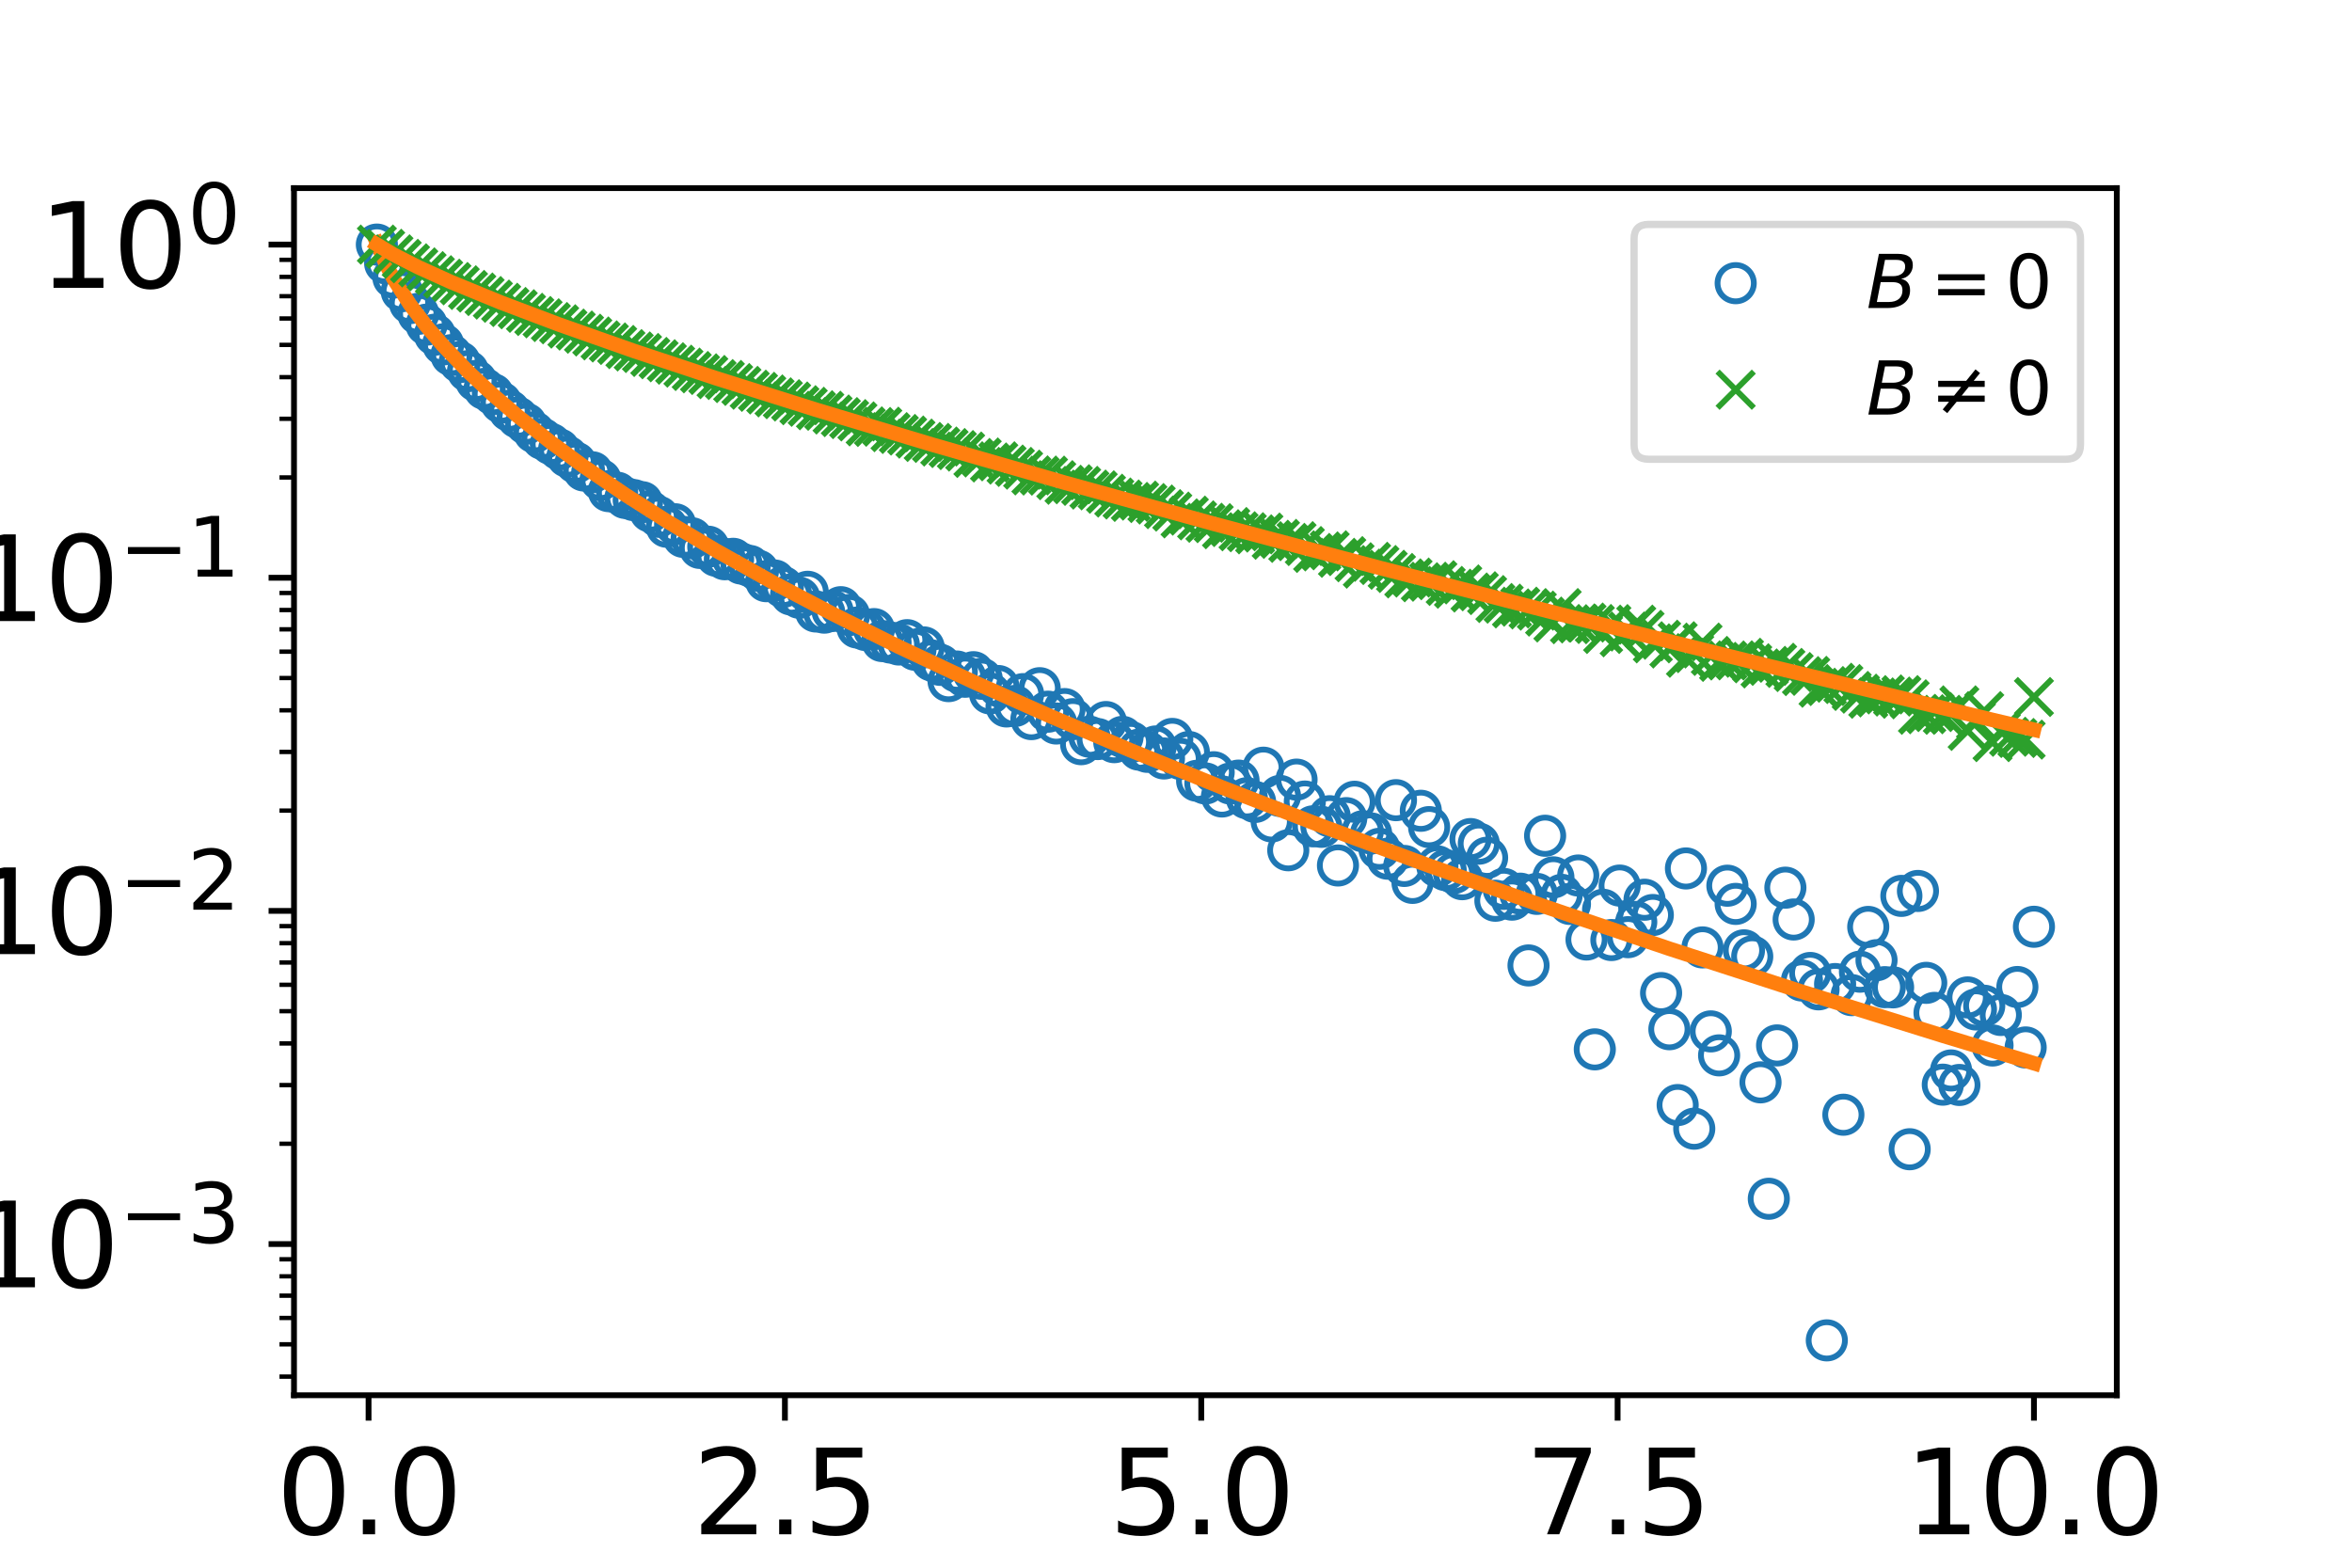 <?xml version="1.0" encoding="utf-8" standalone="no"?>
<!DOCTYPE svg PUBLIC "-//W3C//DTD SVG 1.1//EN"
  "http://www.w3.org/Graphics/SVG/1.1/DTD/svg11.dtd">
<svg xmlns:xlink="http://www.w3.org/1999/xlink" width="324pt" height="216pt" viewBox="0 0 324 216" xmlns="http://www.w3.org/2000/svg" version="1.1">
 <defs>
  <style type="text/css">*{stroke-linejoin: round; stroke-linecap: butt}</style>
 </defs>
 <g id="figure_1">
  <g id="patch_1">
   <path d="M 0 216 
L 324 216 
L 324 0 
L 0 0 
z
" style="fill: #ffffff"/>
  </g>
  <g id="axes_1">
   <g id="patch_2">
    <path d="M 40.5 192.24 
L 291.6 192.24 
L 291.6 25.92 
L 40.5 25.92 
z
" style="fill: #ffffff"/>
   </g>
   <g id="matplotlib.axis_1">
    <g id="xtick_1">
     <g id="line2d_1">
      <defs>
       <path id="me5d2a75116" d="M 0 0 
L 0 3.5 
" style="stroke: #000000; stroke-width: 0.8"/>
      </defs>
      <g>
       <use xlink:href="#me5d2a75116" x="50.772" y="192.24" style="stroke: #000000; stroke-width: 0.8"/>
      </g>
     </g>
     <g id="text_1">
      <!-- 0.0 -->
      <g transform="translate(38.05 211.398)scale(0.16 -0.16)">
       <defs>
        <path id="DejaVuSans-30" d="M 2034 4250 
Q 1547 4250 1301 3770 
Q 1056 3291 1056 2328 
Q 1056 1369 1301 889 
Q 1547 409 2034 409 
Q 2525 409 2770 889 
Q 3016 1369 3016 2328 
Q 3016 3291 2770 3770 
Q 2525 4250 2034 4250 
z
M 2034 4750 
Q 2819 4750 3233 4129 
Q 3647 3509 3647 2328 
Q 3647 1150 3233 529 
Q 2819 -91 2034 -91 
Q 1250 -91 836 529 
Q 422 1150 422 2328 
Q 422 3509 836 4129 
Q 1250 4750 2034 4750 
z
" transform="scale(0.016)"/>
        <path id="DejaVuSans-2e" d="M 684 794 
L 1344 794 
L 1344 0 
L 684 0 
L 684 794 
z
" transform="scale(0.016)"/>
       </defs>
       <use xlink:href="#DejaVuSans-30"/>
       <use xlink:href="#DejaVuSans-2e" x="63.623"/>
       <use xlink:href="#DejaVuSans-30" x="95.41"/>
      </g>
     </g>
    </g>
    <g id="xtick_2">
     <g id="line2d_2">
      <g>
       <use xlink:href="#me5d2a75116" x="108.126" y="192.24" style="stroke: #000000; stroke-width: 0.8"/>
      </g>
     </g>
     <g id="text_2">
      <!-- 2.5 -->
      <g transform="translate(95.403 211.398)scale(0.16 -0.16)">
       <defs>
        <path id="DejaVuSans-32" d="M 1228 531 
L 3431 531 
L 3431 0 
L 469 0 
L 469 531 
Q 828 903 1448 1529 
Q 2069 2156 2228 2338 
Q 2531 2678 2651 2914 
Q 2772 3150 2772 3378 
Q 2772 3750 2511 3984 
Q 2250 4219 1831 4219 
Q 1534 4219 1204 4116 
Q 875 4013 500 3803 
L 500 4441 
Q 881 4594 1212 4672 
Q 1544 4750 1819 4750 
Q 2544 4750 2975 4387 
Q 3406 4025 3406 3419 
Q 3406 3131 3298 2873 
Q 3191 2616 2906 2266 
Q 2828 2175 2409 1742 
Q 1991 1309 1228 531 
z
" transform="scale(0.016)"/>
        <path id="DejaVuSans-35" d="M 691 4666 
L 3169 4666 
L 3169 4134 
L 1269 4134 
L 1269 2991 
Q 1406 3038 1543 3061 
Q 1681 3084 1819 3084 
Q 2600 3084 3056 2656 
Q 3513 2228 3513 1497 
Q 3513 744 3044 326 
Q 2575 -91 1722 -91 
Q 1428 -91 1123 -41 
Q 819 9 494 109 
L 494 744 
Q 775 591 1075 516 
Q 1375 441 1709 441 
Q 2250 441 2565 725 
Q 2881 1009 2881 1497 
Q 2881 1984 2565 2268 
Q 2250 2553 1709 2553 
Q 1456 2553 1204 2497 
Q 953 2441 691 2322 
L 691 4666 
z
" transform="scale(0.016)"/>
       </defs>
       <use xlink:href="#DejaVuSans-32"/>
       <use xlink:href="#DejaVuSans-2e" x="63.623"/>
       <use xlink:href="#DejaVuSans-35" x="95.41"/>
      </g>
     </g>
    </g>
    <g id="xtick_3">
     <g id="line2d_3">
      <g>
       <use xlink:href="#me5d2a75116" x="165.479" y="192.24" style="stroke: #000000; stroke-width: 0.8"/>
      </g>
     </g>
     <g id="text_3">
      <!-- 5.0 -->
      <g transform="translate(152.757 211.398)scale(0.16 -0.16)">
       <use xlink:href="#DejaVuSans-35"/>
       <use xlink:href="#DejaVuSans-2e" x="63.623"/>
       <use xlink:href="#DejaVuSans-30" x="95.41"/>
      </g>
     </g>
    </g>
    <g id="xtick_4">
     <g id="line2d_4">
      <g>
       <use xlink:href="#me5d2a75116" x="222.833" y="192.24" style="stroke: #000000; stroke-width: 0.8"/>
      </g>
     </g>
     <g id="text_4">
      <!-- 7.5 -->
      <g transform="translate(210.11 211.398)scale(0.16 -0.16)">
       <defs>
        <path id="DejaVuSans-37" d="M 525 4666 
L 3525 4666 
L 3525 4397 
L 1831 0 
L 1172 0 
L 2766 4134 
L 525 4134 
L 525 4666 
z
" transform="scale(0.016)"/>
       </defs>
       <use xlink:href="#DejaVuSans-37"/>
       <use xlink:href="#DejaVuSans-2e" x="63.623"/>
       <use xlink:href="#DejaVuSans-35" x="95.41"/>
      </g>
     </g>
    </g>
    <g id="xtick_5">
     <g id="line2d_5">
      <g>
       <use xlink:href="#me5d2a75116" x="280.186" y="192.24" style="stroke: #000000; stroke-width: 0.8"/>
      </g>
     </g>
     <g id="text_5">
      <!-- 10.0 -->
      <g transform="translate(262.374 211.398)scale(0.16 -0.16)">
       <defs>
        <path id="DejaVuSans-31" d="M 794 531 
L 1825 531 
L 1825 4091 
L 703 3866 
L 703 4441 
L 1819 4666 
L 2450 4666 
L 2450 531 
L 3481 531 
L 3481 0 
L 794 0 
L 794 531 
z
" transform="scale(0.016)"/>
       </defs>
       <use xlink:href="#DejaVuSans-31"/>
       <use xlink:href="#DejaVuSans-30" x="63.623"/>
       <use xlink:href="#DejaVuSans-2e" x="127.246"/>
       <use xlink:href="#DejaVuSans-30" x="159.033"/>
      </g>
     </g>
    </g>
   </g>
   <g id="matplotlib.axis_2">
    <g id="ytick_1">
     <g id="line2d_6">
      <defs>
       <path id="m954eac44eb" d="M 0 0 
L -3.5 0 
" style="stroke: #000000; stroke-width: 0.8"/>
      </defs>
      <g>
       <use xlink:href="#m954eac44eb" x="40.5" y="171.407" style="stroke: #000000; stroke-width: 0.8"/>
      </g>
     </g>
     <g id="text_6">
      <!-- $\mathdefault{10^{-3}}$ -->
      <g transform="translate(-4.1 177.486)scale(0.16 -0.16)">
       <defs>
        <path id="DejaVuSans-2212" d="M 678 2272 
L 4684 2272 
L 4684 1741 
L 678 1741 
L 678 2272 
z
" transform="scale(0.016)"/>
        <path id="DejaVuSans-33" d="M 2597 2516 
Q 3050 2419 3304 2112 
Q 3559 1806 3559 1356 
Q 3559 666 3084 287 
Q 2609 -91 1734 -91 
Q 1441 -91 1130 -33 
Q 819 25 488 141 
L 488 750 
Q 750 597 1062 519 
Q 1375 441 1716 441 
Q 2309 441 2620 675 
Q 2931 909 2931 1356 
Q 2931 1769 2642 2001 
Q 2353 2234 1838 2234 
L 1294 2234 
L 1294 2753 
L 1863 2753 
Q 2328 2753 2575 2939 
Q 2822 3125 2822 3475 
Q 2822 3834 2567 4026 
Q 2313 4219 1838 4219 
Q 1578 4219 1281 4162 
Q 984 4106 628 3988 
L 628 4550 
Q 988 4650 1302 4700 
Q 1616 4750 1894 4750 
Q 2613 4750 3031 4423 
Q 3450 4097 3450 3541 
Q 3450 3153 3228 2886 
Q 3006 2619 2597 2516 
z
" transform="scale(0.016)"/>
       </defs>
       <use xlink:href="#DejaVuSans-31" transform="translate(0 0.766)"/>
       <use xlink:href="#DejaVuSans-30" transform="translate(63.623 0.766)"/>
       <use xlink:href="#DejaVuSans-2212" transform="translate(128.203 39.047)scale(0.7)"/>
       <use xlink:href="#DejaVuSans-33" transform="translate(186.855 39.047)scale(0.7)"/>
      </g>
     </g>
    </g>
    <g id="ytick_2">
     <g id="line2d_7">
      <g>
       <use xlink:href="#m954eac44eb" x="40.5" y="125.505" style="stroke: #000000; stroke-width: 0.8"/>
      </g>
     </g>
     <g id="text_7">
      <!-- $\mathdefault{10^{-2}}$ -->
      <g transform="translate(-4.1 131.584)scale(0.16 -0.16)">
       <use xlink:href="#DejaVuSans-31" transform="translate(0 0.766)"/>
       <use xlink:href="#DejaVuSans-30" transform="translate(63.623 0.766)"/>
       <use xlink:href="#DejaVuSans-2212" transform="translate(128.203 39.047)scale(0.7)"/>
       <use xlink:href="#DejaVuSans-32" transform="translate(186.855 39.047)scale(0.7)"/>
      </g>
     </g>
    </g>
    <g id="ytick_3">
     <g id="line2d_8">
      <g>
       <use xlink:href="#m954eac44eb" x="40.5" y="79.602" style="stroke: #000000; stroke-width: 0.8"/>
      </g>
     </g>
     <g id="text_8">
      <!-- $\mathdefault{10^{-1}}$ -->
      <g transform="translate(-4.1 85.681)scale(0.16 -0.16)">
       <use xlink:href="#DejaVuSans-31" transform="translate(0 0.684)"/>
       <use xlink:href="#DejaVuSans-30" transform="translate(63.623 0.684)"/>
       <use xlink:href="#DejaVuSans-2212" transform="translate(128.203 38.966)scale(0.7)"/>
       <use xlink:href="#DejaVuSans-31" transform="translate(186.855 38.966)scale(0.7)"/>
      </g>
     </g>
    </g>
    <g id="ytick_4">
     <g id="line2d_9">
      <g>
       <use xlink:href="#m954eac44eb" x="40.5" y="33.7" style="stroke: #000000; stroke-width: 0.8"/>
      </g>
     </g>
     <g id="text_9">
      <!-- $\mathdefault{10^{0}}$ -->
      <g transform="translate(5.34 39.779)scale(0.16 -0.16)">
       <use xlink:href="#DejaVuSans-31" transform="translate(0 0.766)"/>
       <use xlink:href="#DejaVuSans-30" transform="translate(63.623 0.766)"/>
       <use xlink:href="#DejaVuSans-30" transform="translate(128.203 39.047)scale(0.7)"/>
      </g>
     </g>
    </g>
    <g id="ytick_5">
     <g id="line2d_10">
      <defs>
       <path id="ma47a02bc32" d="M 0 0 
L -2 0 
" style="stroke: #000000; stroke-width: 0.6"/>
      </defs>
      <g>
       <use xlink:href="#ma47a02bc32" x="40.5" y="189.674" style="stroke: #000000; stroke-width: 0.6"/>
      </g>
     </g>
    </g>
    <g id="ytick_6">
     <g id="line2d_11">
      <g>
       <use xlink:href="#ma47a02bc32" x="40.5" y="185.225" style="stroke: #000000; stroke-width: 0.6"/>
      </g>
     </g>
    </g>
    <g id="ytick_7">
     <g id="line2d_12">
      <g>
       <use xlink:href="#ma47a02bc32" x="40.5" y="181.591" style="stroke: #000000; stroke-width: 0.6"/>
      </g>
     </g>
    </g>
    <g id="ytick_8">
     <g id="line2d_13">
      <g>
       <use xlink:href="#ma47a02bc32" x="40.5" y="178.518" style="stroke: #000000; stroke-width: 0.6"/>
      </g>
     </g>
    </g>
    <g id="ytick_9">
     <g id="line2d_14">
      <g>
       <use xlink:href="#ma47a02bc32" x="40.5" y="175.856" style="stroke: #000000; stroke-width: 0.6"/>
      </g>
     </g>
    </g>
    <g id="ytick_10">
     <g id="line2d_15">
      <g>
       <use xlink:href="#ma47a02bc32" x="40.5" y="173.508" style="stroke: #000000; stroke-width: 0.6"/>
      </g>
     </g>
    </g>
    <g id="ytick_11">
     <g id="line2d_16">
      <g>
       <use xlink:href="#ma47a02bc32" x="40.5" y="157.589" style="stroke: #000000; stroke-width: 0.6"/>
      </g>
     </g>
    </g>
    <g id="ytick_12">
     <g id="line2d_17">
      <g>
       <use xlink:href="#ma47a02bc32" x="40.5" y="149.506" style="stroke: #000000; stroke-width: 0.6"/>
      </g>
     </g>
    </g>
    <g id="ytick_13">
     <g id="line2d_18">
      <g>
       <use xlink:href="#ma47a02bc32" x="40.5" y="143.771" style="stroke: #000000; stroke-width: 0.6"/>
      </g>
     </g>
    </g>
    <g id="ytick_14">
     <g id="line2d_19">
      <g>
       <use xlink:href="#ma47a02bc32" x="40.5" y="139.323" style="stroke: #000000; stroke-width: 0.6"/>
      </g>
     </g>
    </g>
    <g id="ytick_15">
     <g id="line2d_20">
      <g>
       <use xlink:href="#ma47a02bc32" x="40.5" y="135.688" style="stroke: #000000; stroke-width: 0.6"/>
      </g>
     </g>
    </g>
    <g id="ytick_16">
     <g id="line2d_21">
      <g>
       <use xlink:href="#ma47a02bc32" x="40.5" y="132.615" style="stroke: #000000; stroke-width: 0.6"/>
      </g>
     </g>
    </g>
    <g id="ytick_17">
     <g id="line2d_22">
      <g>
       <use xlink:href="#ma47a02bc32" x="40.5" y="129.953" style="stroke: #000000; stroke-width: 0.6"/>
      </g>
     </g>
    </g>
    <g id="ytick_18">
     <g id="line2d_23">
      <g>
       <use xlink:href="#ma47a02bc32" x="40.5" y="127.605" style="stroke: #000000; stroke-width: 0.6"/>
      </g>
     </g>
    </g>
    <g id="ytick_19">
     <g id="line2d_24">
      <g>
       <use xlink:href="#ma47a02bc32" x="40.5" y="111.687" style="stroke: #000000; stroke-width: 0.6"/>
      </g>
     </g>
    </g>
    <g id="ytick_20">
     <g id="line2d_25">
      <g>
       <use xlink:href="#ma47a02bc32" x="40.5" y="103.604" style="stroke: #000000; stroke-width: 0.6"/>
      </g>
     </g>
    </g>
    <g id="ytick_21">
     <g id="line2d_26">
      <g>
       <use xlink:href="#ma47a02bc32" x="40.5" y="97.869" style="stroke: #000000; stroke-width: 0.6"/>
      </g>
     </g>
    </g>
    <g id="ytick_22">
     <g id="line2d_27">
      <g>
       <use xlink:href="#ma47a02bc32" x="40.5" y="93.42" style="stroke: #000000; stroke-width: 0.6"/>
      </g>
     </g>
    </g>
    <g id="ytick_23">
     <g id="line2d_28">
      <g>
       <use xlink:href="#ma47a02bc32" x="40.5" y="89.786" style="stroke: #000000; stroke-width: 0.6"/>
      </g>
     </g>
    </g>
    <g id="ytick_24">
     <g id="line2d_29">
      <g>
       <use xlink:href="#ma47a02bc32" x="40.5" y="86.713" style="stroke: #000000; stroke-width: 0.6"/>
      </g>
     </g>
    </g>
    <g id="ytick_25">
     <g id="line2d_30">
      <g>
       <use xlink:href="#ma47a02bc32" x="40.5" y="84.051" style="stroke: #000000; stroke-width: 0.6"/>
      </g>
     </g>
    </g>
    <g id="ytick_26">
     <g id="line2d_31">
      <g>
       <use xlink:href="#ma47a02bc32" x="40.5" y="81.703" style="stroke: #000000; stroke-width: 0.6"/>
      </g>
     </g>
    </g>
    <g id="ytick_27">
     <g id="line2d_32">
      <g>
       <use xlink:href="#ma47a02bc32" x="40.5" y="65.784" style="stroke: #000000; stroke-width: 0.6"/>
      </g>
     </g>
    </g>
    <g id="ytick_28">
     <g id="line2d_33">
      <g>
       <use xlink:href="#ma47a02bc32" x="40.5" y="57.701" style="stroke: #000000; stroke-width: 0.6"/>
      </g>
     </g>
    </g>
    <g id="ytick_29">
     <g id="line2d_34">
      <g>
       <use xlink:href="#ma47a02bc32" x="40.5" y="51.966" style="stroke: #000000; stroke-width: 0.6"/>
      </g>
     </g>
    </g>
    <g id="ytick_30">
     <g id="line2d_35">
      <g>
       <use xlink:href="#ma47a02bc32" x="40.5" y="47.518" style="stroke: #000000; stroke-width: 0.6"/>
      </g>
     </g>
    </g>
    <g id="ytick_31">
     <g id="line2d_36">
      <g>
       <use xlink:href="#ma47a02bc32" x="40.5" y="43.883" style="stroke: #000000; stroke-width: 0.6"/>
      </g>
     </g>
    </g>
    <g id="ytick_32">
     <g id="line2d_37">
      <g>
       <use xlink:href="#ma47a02bc32" x="40.5" y="40.81" style="stroke: #000000; stroke-width: 0.6"/>
      </g>
     </g>
    </g>
    <g id="ytick_33">
     <g id="line2d_38">
      <g>
       <use xlink:href="#ma47a02bc32" x="40.5" y="38.148" style="stroke: #000000; stroke-width: 0.6"/>
      </g>
     </g>
    </g>
    <g id="ytick_34">
     <g id="line2d_39">
      <g>
       <use xlink:href="#ma47a02bc32" x="40.5" y="35.8" style="stroke: #000000; stroke-width: 0.6"/>
      </g>
     </g>
    </g>
   </g>
   <g id="line2d_40">
    <defs>
     <path id="m2182bcc484" d="M 0 2.5 
C 0.663 2.5 1.299 2.237 1.768 1.768 
C 2.237 1.299 2.5 0.663 2.5 0 
C 2.5 -0.663 2.237 -1.299 1.768 -1.768 
C 1.299 -2.237 0.663 -2.5 0 -2.5 
C -0.663 -2.5 -1.299 -2.237 -1.768 -1.768 
C -2.237 -1.299 -2.5 -0.663 -2.5 0 
C -2.5 0.663 -2.237 1.299 -1.768 1.768 
C -1.299 2.237 -0.663 2.5 0 2.5 
z
" style="stroke: #1f77b4; stroke-width: 0.8"/>
    </defs>
    <g clip-path="url(#p94627de655)">
     <use xlink:href="#m2182bcc484" x="51.914" y="33.7" style="fill-opacity: 0; stroke: #1f77b4; stroke-width: 0.8"/>
     <use xlink:href="#m2182bcc484" x="53.055" y="36.272" style="fill-opacity: 0; stroke: #1f77b4; stroke-width: 0.8"/>
     <use xlink:href="#m2182bcc484" x="54.196" y="38.243" style="fill-opacity: 0; stroke: #1f77b4; stroke-width: 0.8"/>
     <use xlink:href="#m2182bcc484" x="55.338" y="40.125" style="fill-opacity: 0; stroke: #1f77b4; stroke-width: 0.8"/>
     <use xlink:href="#m2182bcc484" x="56.479" y="41.763" style="fill-opacity: 0; stroke: #1f77b4; stroke-width: 0.8"/>
     <use xlink:href="#m2182bcc484" x="57.62" y="43.24" style="fill-opacity: 0; stroke: #1f77b4; stroke-width: 0.8"/>
     <use xlink:href="#m2182bcc484" x="58.762" y="44.731" style="fill-opacity: 0; stroke: #1f77b4; stroke-width: 0.8"/>
     <use xlink:href="#m2182bcc484" x="59.903" y="46.116" style="fill-opacity: 0; stroke: #1f77b4; stroke-width: 0.8"/>
     <use xlink:href="#m2182bcc484" x="61.045" y="47.454" style="fill-opacity: 0; stroke: #1f77b4; stroke-width: 0.8"/>
     <use xlink:href="#m2182bcc484" x="62.186" y="48.932" style="fill-opacity: 0; stroke: #1f77b4; stroke-width: 0.8"/>
     <use xlink:href="#m2182bcc484" x="63.327" y="49.894" style="fill-opacity: 0; stroke: #1f77b4; stroke-width: 0.8"/>
     <use xlink:href="#m2182bcc484" x="64.469" y="51.139" style="fill-opacity: 0; stroke: #1f77b4; stroke-width: 0.8"/>
     <use xlink:href="#m2182bcc484" x="65.61" y="52.476" style="fill-opacity: 0; stroke: #1f77b4; stroke-width: 0.8"/>
     <use xlink:href="#m2182bcc484" x="66.751" y="53.578" style="fill-opacity: 0; stroke: #1f77b4; stroke-width: 0.8"/>
     <use xlink:href="#m2182bcc484" x="67.893" y="54.317" style="fill-opacity: 0; stroke: #1f77b4; stroke-width: 0.8"/>
     <use xlink:href="#m2182bcc484" x="69.034" y="55.466" style="fill-opacity: 0; stroke: #1f77b4; stroke-width: 0.8"/>
     <use xlink:href="#m2182bcc484" x="70.175" y="56.585" style="fill-opacity: 0; stroke: #1f77b4; stroke-width: 0.8"/>
     <use xlink:href="#m2182bcc484" x="71.317" y="57.527" style="fill-opacity: 0; stroke: #1f77b4; stroke-width: 0.8"/>
     <use xlink:href="#m2182bcc484" x="72.458" y="58.388" style="fill-opacity: 0; stroke: #1f77b4; stroke-width: 0.8"/>
     <use xlink:href="#m2182bcc484" x="73.6" y="59.559" style="fill-opacity: 0; stroke: #1f77b4; stroke-width: 0.8"/>
     <use xlink:href="#m2182bcc484" x="74.741" y="60.47" style="fill-opacity: 0; stroke: #1f77b4; stroke-width: 0.8"/>
     <use xlink:href="#m2182bcc484" x="75.882" y="61.168" style="fill-opacity: 0; stroke: #1f77b4; stroke-width: 0.8"/>
     <use xlink:href="#m2182bcc484" x="77.024" y="61.918" style="fill-opacity: 0; stroke: #1f77b4; stroke-width: 0.8"/>
     <use xlink:href="#m2182bcc484" x="78.165" y="62.92" style="fill-opacity: 0; stroke: #1f77b4; stroke-width: 0.8"/>
     <use xlink:href="#m2182bcc484" x="79.306" y="63.752" style="fill-opacity: 0; stroke: #1f77b4; stroke-width: 0.8"/>
     <use xlink:href="#m2182bcc484" x="80.448" y="64.828" style="fill-opacity: 0; stroke: #1f77b4; stroke-width: 0.8"/>
     <use xlink:href="#m2182bcc484" x="81.589" y="65.074" style="fill-opacity: 0; stroke: #1f77b4; stroke-width: 0.8"/>
     <use xlink:href="#m2182bcc484" x="82.73" y="66.119" style="fill-opacity: 0; stroke: #1f77b4; stroke-width: 0.8"/>
     <use xlink:href="#m2182bcc484" x="83.872" y="67.672" style="fill-opacity: 0; stroke: #1f77b4; stroke-width: 0.8"/>
     <use xlink:href="#m2182bcc484" x="85.013" y="67.885" style="fill-opacity: 0; stroke: #1f77b4; stroke-width: 0.8"/>
     <use xlink:href="#m2182bcc484" x="86.155" y="68.608" style="fill-opacity: 0; stroke: #1f77b4; stroke-width: 0.8"/>
     <use xlink:href="#m2182bcc484" x="87.296" y="68.905" style="fill-opacity: 0; stroke: #1f77b4; stroke-width: 0.8"/>
     <use xlink:href="#m2182bcc484" x="88.437" y="69.193" style="fill-opacity: 0; stroke: #1f77b4; stroke-width: 0.8"/>
     <use xlink:href="#m2182bcc484" x="89.579" y="70.475" style="fill-opacity: 0; stroke: #1f77b4; stroke-width: 0.8"/>
     <use xlink:href="#m2182bcc484" x="90.72" y="71.204" style="fill-opacity: 0; stroke: #1f77b4; stroke-width: 0.8"/>
     <use xlink:href="#m2182bcc484" x="91.861" y="72.579" style="fill-opacity: 0; stroke: #1f77b4; stroke-width: 0.8"/>
     <use xlink:href="#m2182bcc484" x="93.003" y="72.235" style="fill-opacity: 0; stroke: #1f77b4; stroke-width: 0.8"/>
     <use xlink:href="#m2182bcc484" x="94.144" y="73.972" style="fill-opacity: 0; stroke: #1f77b4; stroke-width: 0.8"/>
     <use xlink:href="#m2182bcc484" x="95.285" y="74.157" style="fill-opacity: 0; stroke: #1f77b4; stroke-width: 0.8"/>
     <use xlink:href="#m2182bcc484" x="96.427" y="75.495" style="fill-opacity: 0; stroke: #1f77b4; stroke-width: 0.8"/>
     <use xlink:href="#m2182bcc484" x="97.568" y="75.327" style="fill-opacity: 0; stroke: #1f77b4; stroke-width: 0.8"/>
     <use xlink:href="#m2182bcc484" x="98.71" y="76.589" style="fill-opacity: 0; stroke: #1f77b4; stroke-width: 0.8"/>
     <use xlink:href="#m2182bcc484" x="99.851" y="77.054" style="fill-opacity: 0; stroke: #1f77b4; stroke-width: 0.8"/>
     <use xlink:href="#m2182bcc484" x="100.992" y="76.996" style="fill-opacity: 0; stroke: #1f77b4; stroke-width: 0.8"/>
     <use xlink:href="#m2182bcc484" x="102.134" y="77.65" style="fill-opacity: 0; stroke: #1f77b4; stroke-width: 0.8"/>
     <use xlink:href="#m2182bcc484" x="103.275" y="77.978" style="fill-opacity: 0; stroke: #1f77b4; stroke-width: 0.8"/>
     <use xlink:href="#m2182bcc484" x="104.416" y="78.63" style="fill-opacity: 0; stroke: #1f77b4; stroke-width: 0.8"/>
     <use xlink:href="#m2182bcc484" x="105.558" y="80.076" style="fill-opacity: 0; stroke: #1f77b4; stroke-width: 0.8"/>
     <use xlink:href="#m2182bcc484" x="106.699" y="79.983" style="fill-opacity: 0; stroke: #1f77b4; stroke-width: 0.8"/>
     <use xlink:href="#m2182bcc484" x="107.84" y="80.873" style="fill-opacity: 0; stroke: #1f77b4; stroke-width: 0.8"/>
     <use xlink:href="#m2182bcc484" x="108.982" y="81.91" style="fill-opacity: 0; stroke: #1f77b4; stroke-width: 0.8"/>
     <use xlink:href="#m2182bcc484" x="110.123" y="82.366" style="fill-opacity: 0; stroke: #1f77b4; stroke-width: 0.8"/>
     <use xlink:href="#m2182bcc484" x="111.265" y="81.54" style="fill-opacity: 0; stroke: #1f77b4; stroke-width: 0.8"/>
     <use xlink:href="#m2182bcc484" x="112.406" y="84.253" style="fill-opacity: 0; stroke: #1f77b4; stroke-width: 0.8"/>
     <use xlink:href="#m2182bcc484" x="113.547" y="84.41" style="fill-opacity: 0; stroke: #1f77b4; stroke-width: 0.8"/>
     <use xlink:href="#m2182bcc484" x="114.689" y="84.181" style="fill-opacity: 0; stroke: #1f77b4; stroke-width: 0.8"/>
     <use xlink:href="#m2182bcc484" x="115.83" y="83.66" style="fill-opacity: 0; stroke: #1f77b4; stroke-width: 0.8"/>
     <use xlink:href="#m2182bcc484" x="116.971" y="84.747" style="fill-opacity: 0; stroke: #1f77b4; stroke-width: 0.8"/>
     <use xlink:href="#m2182bcc484" x="118.113" y="86.465" style="fill-opacity: 0; stroke: #1f77b4; stroke-width: 0.8"/>
     <use xlink:href="#m2182bcc484" x="119.254" y="86.808" style="fill-opacity: 0; stroke: #1f77b4; stroke-width: 0.8"/>
     <use xlink:href="#m2182bcc484" x="120.395" y="86.68" style="fill-opacity: 0; stroke: #1f77b4; stroke-width: 0.8"/>
     <use xlink:href="#m2182bcc484" x="121.537" y="88.327" style="fill-opacity: 0; stroke: #1f77b4; stroke-width: 0.8"/>
     <use xlink:href="#m2182bcc484" x="122.678" y="88.532" style="fill-opacity: 0; stroke: #1f77b4; stroke-width: 0.8"/>
     <use xlink:href="#m2182bcc484" x="123.82" y="88.802" style="fill-opacity: 0; stroke: #1f77b4; stroke-width: 0.8"/>
     <use xlink:href="#m2182bcc484" x="124.961" y="88.203" style="fill-opacity: 0; stroke: #1f77b4; stroke-width: 0.8"/>
     <use xlink:href="#m2182bcc484" x="126.102" y="89.532" style="fill-opacity: 0; stroke: #1f77b4; stroke-width: 0.8"/>
     <use xlink:href="#m2182bcc484" x="127.244" y="89.201" style="fill-opacity: 0; stroke: #1f77b4; stroke-width: 0.8"/>
     <use xlink:href="#m2182bcc484" x="128.385" y="91.006" style="fill-opacity: 0; stroke: #1f77b4; stroke-width: 0.8"/>
     <use xlink:href="#m2182bcc484" x="129.526" y="91.607" style="fill-opacity: 0; stroke: #1f77b4; stroke-width: 0.8"/>
     <use xlink:href="#m2182bcc484" x="130.668" y="93.848" style="fill-opacity: 0; stroke: #1f77b4; stroke-width: 0.8"/>
     <use xlink:href="#m2182bcc484" x="131.809" y="92.525" style="fill-opacity: 0; stroke: #1f77b4; stroke-width: 0.8"/>
     <use xlink:href="#m2182bcc484" x="132.95" y="93.245" style="fill-opacity: 0; stroke: #1f77b4; stroke-width: 0.8"/>
     <use xlink:href="#m2182bcc484" x="134.092" y="92.616" style="fill-opacity: 0; stroke: #1f77b4; stroke-width: 0.8"/>
     <use xlink:href="#m2182bcc484" x="135.233" y="93.524" style="fill-opacity: 0; stroke: #1f77b4; stroke-width: 0.8"/>
     <use xlink:href="#m2182bcc484" x="136.375" y="95.541" style="fill-opacity: 0; stroke: #1f77b4; stroke-width: 0.8"/>
     <use xlink:href="#m2182bcc484" x="137.516" y="94.522" style="fill-opacity: 0; stroke: #1f77b4; stroke-width: 0.8"/>
     <use xlink:href="#m2182bcc484" x="138.657" y="97.338" style="fill-opacity: 0; stroke: #1f77b4; stroke-width: 0.8"/>
     <use xlink:href="#m2182bcc484" x="139.799" y="97.27" style="fill-opacity: 0; stroke: #1f77b4; stroke-width: 0.8"/>
     <use xlink:href="#m2182bcc484" x="140.94" y="95.641" style="fill-opacity: 0; stroke: #1f77b4; stroke-width: 0.8"/>
     <use xlink:href="#m2182bcc484" x="142.081" y="99.083" style="fill-opacity: 0; stroke: #1f77b4; stroke-width: 0.8"/>
     <use xlink:href="#m2182bcc484" x="143.223" y="94.822" style="fill-opacity: 0; stroke: #1f77b4; stroke-width: 0.8"/>
     <use xlink:href="#m2182bcc484" x="144.364" y="98.058" style="fill-opacity: 0; stroke: #1f77b4; stroke-width: 0.8"/>
     <use xlink:href="#m2182bcc484" x="145.505" y="99.687" style="fill-opacity: 0; stroke: #1f77b4; stroke-width: 0.8"/>
     <use xlink:href="#m2182bcc484" x="146.647" y="97.699" style="fill-opacity: 0; stroke: #1f77b4; stroke-width: 0.8"/>
     <use xlink:href="#m2182bcc484" x="147.788" y="99.09" style="fill-opacity: 0; stroke: #1f77b4; stroke-width: 0.8"/>
     <use xlink:href="#m2182bcc484" x="148.93" y="102.535" style="fill-opacity: 0; stroke: #1f77b4; stroke-width: 0.8"/>
     <use xlink:href="#m2182bcc484" x="150.071" y="101.503" style="fill-opacity: 0; stroke: #1f77b4; stroke-width: 0.8"/>
     <use xlink:href="#m2182bcc484" x="151.212" y="101.83" style="fill-opacity: 0; stroke: #1f77b4; stroke-width: 0.8"/>
     <use xlink:href="#m2182bcc484" x="152.354" y="99.484" style="fill-opacity: 0; stroke: #1f77b4; stroke-width: 0.8"/>
     <use xlink:href="#m2182bcc484" x="153.495" y="102.257" style="fill-opacity: 0; stroke: #1f77b4; stroke-width: 0.8"/>
     <use xlink:href="#m2182bcc484" x="154.636" y="101.527" style="fill-opacity: 0; stroke: #1f77b4; stroke-width: 0.8"/>
     <use xlink:href="#m2182bcc484" x="155.778" y="102.248" style="fill-opacity: 0; stroke: #1f77b4; stroke-width: 0.8"/>
     <use xlink:href="#m2182bcc484" x="156.919" y="103.288" style="fill-opacity: 0; stroke: #1f77b4; stroke-width: 0.8"/>
     <use xlink:href="#m2182bcc484" x="158.06" y="103.591" style="fill-opacity: 0; stroke: #1f77b4; stroke-width: 0.8"/>
     <use xlink:href="#m2182bcc484" x="159.202" y="102.851" style="fill-opacity: 0; stroke: #1f77b4; stroke-width: 0.8"/>
     <use xlink:href="#m2182bcc484" x="160.343" y="104.504" style="fill-opacity: 0; stroke: #1f77b4; stroke-width: 0.8"/>
     <use xlink:href="#m2182bcc484" x="161.485" y="101.811" style="fill-opacity: 0; stroke: #1f77b4; stroke-width: 0.8"/>
     <use xlink:href="#m2182bcc484" x="162.626" y="104.57" style="fill-opacity: 0; stroke: #1f77b4; stroke-width: 0.8"/>
     <use xlink:href="#m2182bcc484" x="163.767" y="103.612" style="fill-opacity: 0; stroke: #1f77b4; stroke-width: 0.8"/>
     <use xlink:href="#m2182bcc484" x="164.909" y="107.578" style="fill-opacity: 0; stroke: #1f77b4; stroke-width: 0.8"/>
     <use xlink:href="#m2182bcc484" x="166.05" y="107.948" style="fill-opacity: 0; stroke: #1f77b4; stroke-width: 0.8"/>
     <use xlink:href="#m2182bcc484" x="167.191" y="106.402" style="fill-opacity: 0; stroke: #1f77b4; stroke-width: 0.8"/>
     <use xlink:href="#m2182bcc484" x="168.333" y="109.743" style="fill-opacity: 0; stroke: #1f77b4; stroke-width: 0.8"/>
     <use xlink:href="#m2182bcc484" x="169.474" y="107.957" style="fill-opacity: 0; stroke: #1f77b4; stroke-width: 0.8"/>
     <use xlink:href="#m2182bcc484" x="170.615" y="107.554" style="fill-opacity: 0; stroke: #1f77b4; stroke-width: 0.8"/>
     <use xlink:href="#m2182bcc484" x="171.757" y="109.979" style="fill-opacity: 0; stroke: #1f77b4; stroke-width: 0.8"/>
     <use xlink:href="#m2182bcc484" x="172.898" y="110.493" style="fill-opacity: 0; stroke: #1f77b4; stroke-width: 0.8"/>
     <use xlink:href="#m2182bcc484" x="174.04" y="105.775" style="fill-opacity: 0; stroke: #1f77b4; stroke-width: 0.8"/>
     <use xlink:href="#m2182bcc484" x="175.181" y="113.177" style="fill-opacity: 0; stroke: #1f77b4; stroke-width: 0.8"/>
     <use xlink:href="#m2182bcc484" x="176.322" y="109.666" style="fill-opacity: 0; stroke: #1f77b4; stroke-width: 0.8"/>
     <use xlink:href="#m2182bcc484" x="177.464" y="117.151" style="fill-opacity: 0; stroke: #1f77b4; stroke-width: 0.8"/>
     <use xlink:href="#m2182bcc484" x="178.605" y="107.419" style="fill-opacity: 0; stroke: #1f77b4; stroke-width: 0.8"/>
     <use xlink:href="#m2182bcc484" x="179.746" y="110.44" style="fill-opacity: 0; stroke: #1f77b4; stroke-width: 0.8"/>
     <use xlink:href="#m2182bcc484" x="180.888" y="113.854" style="fill-opacity: 0; stroke: #1f77b4; stroke-width: 0.8"/>
     <use xlink:href="#m2182bcc484" x="182.029" y="113.924" style="fill-opacity: 0; stroke: #1f77b4; stroke-width: 0.8"/>
     <use xlink:href="#m2182bcc484" x="183.17" y="112.462" style="fill-opacity: 0; stroke: #1f77b4; stroke-width: 0.8"/>
     <use xlink:href="#m2182bcc484" x="184.312" y="119.248" style="fill-opacity: 0; stroke: #1f77b4; stroke-width: 0.8"/>
     <use xlink:href="#m2182bcc484" x="185.453" y="112.725" style="fill-opacity: 0; stroke: #1f77b4; stroke-width: 0.8"/>
     <use xlink:href="#m2182bcc484" x="186.595" y="110.468" style="fill-opacity: 0; stroke: #1f77b4; stroke-width: 0.8"/>
     <use xlink:href="#m2182bcc484" x="187.736" y="114.533" style="fill-opacity: 0; stroke: #1f77b4; stroke-width: 0.8"/>
     <use xlink:href="#m2182bcc484" x="188.877" y="114.838" style="fill-opacity: 0; stroke: #1f77b4; stroke-width: 0.8"/>
     <use xlink:href="#m2182bcc484" x="190.019" y="116.951" style="fill-opacity: 0; stroke: #1f77b4; stroke-width: 0.8"/>
     <use xlink:href="#m2182bcc484" x="191.16" y="118.314" style="fill-opacity: 0; stroke: #1f77b4; stroke-width: 0.8"/>
     <use xlink:href="#m2182bcc484" x="192.301" y="110.248" style="fill-opacity: 0; stroke: #1f77b4; stroke-width: 0.8"/>
     <use xlink:href="#m2182bcc484" x="193.443" y="119.312" style="fill-opacity: 0; stroke: #1f77b4; stroke-width: 0.8"/>
     <use xlink:href="#m2182bcc484" x="194.584" y="121.646" style="fill-opacity: 0; stroke: #1f77b4; stroke-width: 0.8"/>
     <use xlink:href="#m2182bcc484" x="195.725" y="111.711" style="fill-opacity: 0; stroke: #1f77b4; stroke-width: 0.8"/>
     <use xlink:href="#m2182bcc484" x="196.867" y="113.963" style="fill-opacity: 0; stroke: #1f77b4; stroke-width: 0.8"/>
     <use xlink:href="#m2182bcc484" x="198.008" y="119.369" style="fill-opacity: 0; stroke: #1f77b4; stroke-width: 0.8"/>
     <use xlink:href="#m2182bcc484" x="199.15" y="119.888" style="fill-opacity: 0; stroke: #1f77b4; stroke-width: 0.8"/>
     <use xlink:href="#m2182bcc484" x="200.291" y="120.286" style="fill-opacity: 0; stroke: #1f77b4; stroke-width: 0.8"/>
     <use xlink:href="#m2182bcc484" x="201.432" y="121.136" style="fill-opacity: 0; stroke: #1f77b4; stroke-width: 0.8"/>
     <use xlink:href="#m2182bcc484" x="202.574" y="115.61" style="fill-opacity: 0; stroke: #1f77b4; stroke-width: 0.8"/>
     <use xlink:href="#m2182bcc484" x="203.715" y="116.246" style="fill-opacity: 0; stroke: #1f77b4; stroke-width: 0.8"/>
     <use xlink:href="#m2182bcc484" x="204.856" y="118.177" style="fill-opacity: 0; stroke: #1f77b4; stroke-width: 0.8"/>
     <use xlink:href="#m2182bcc484" x="205.998" y="124.106" style="fill-opacity: 0; stroke: #1f77b4; stroke-width: 0.8"/>
     <use xlink:href="#m2182bcc484" x="207.139" y="122.475" style="fill-opacity: 0; stroke: #1f77b4; stroke-width: 0.8"/>
     <use xlink:href="#m2182bcc484" x="208.28" y="123.955" style="fill-opacity: 0; stroke: #1f77b4; stroke-width: 0.8"/>
     <use xlink:href="#m2182bcc484" x="209.422" y="123.134" style="fill-opacity: 0; stroke: #1f77b4; stroke-width: 0.8"/>
     <use xlink:href="#m2182bcc484" x="210.563" y="133.021" style="fill-opacity: 0; stroke: #1f77b4; stroke-width: 0.8"/>
     <use xlink:href="#m2182bcc484" x="211.705" y="123.161" style="fill-opacity: 0; stroke: #1f77b4; stroke-width: 0.8"/>
     <use xlink:href="#m2182bcc484" x="212.846" y="115.152" style="fill-opacity: 0; stroke: #1f77b4; stroke-width: 0.8"/>
     <use xlink:href="#m2182bcc484" x="213.987" y="120.884" style="fill-opacity: 0; stroke: #1f77b4; stroke-width: 0.8"/>
     <use xlink:href="#m2182bcc484" x="215.129" y="123.297" style="fill-opacity: 0; stroke: #1f77b4; stroke-width: 0.8"/>
     <use xlink:href="#m2182bcc484" x="216.27" y="124.547" style="fill-opacity: 0; stroke: #1f77b4; stroke-width: 0.8"/>
     <use xlink:href="#m2182bcc484" x="217.411" y="120.629" style="fill-opacity: 0; stroke: #1f77b4; stroke-width: 0.8"/>
     <use xlink:href="#m2182bcc484" x="218.553" y="129.449" style="fill-opacity: 0; stroke: #1f77b4; stroke-width: 0.8"/>
     <use xlink:href="#m2182bcc484" x="219.694" y="144.583" style="fill-opacity: 0; stroke: #1f77b4; stroke-width: 0.8"/>
     <use xlink:href="#m2182bcc484" x="220.835" y="125.354" style="fill-opacity: 0; stroke: #1f77b4; stroke-width: 0.8"/>
     <use xlink:href="#m2182bcc484" x="221.977" y="129.522" style="fill-opacity: 0; stroke: #1f77b4; stroke-width: 0.8"/>
     <use xlink:href="#m2182bcc484" x="223.118" y="122.017" style="fill-opacity: 0; stroke: #1f77b4; stroke-width: 0.8"/>
     <use xlink:href="#m2182bcc484" x="224.26" y="129.127" style="fill-opacity: 0; stroke: #1f77b4; stroke-width: 0.8"/>
     <use xlink:href="#m2182bcc484" x="225.401" y="127.026" style="fill-opacity: 0; stroke: #1f77b4; stroke-width: 0.8"/>
     <use xlink:href="#m2182bcc484" x="226.542" y="123.966" style="fill-opacity: 0; stroke: #1f77b4; stroke-width: 0.8"/>
     <use xlink:href="#m2182bcc484" x="227.684" y="126.073" style="fill-opacity: 0; stroke: #1f77b4; stroke-width: 0.8"/>
     <use xlink:href="#m2182bcc484" x="228.825" y="136.826" style="fill-opacity: 0; stroke: #1f77b4; stroke-width: 0.8"/>
     <use xlink:href="#m2182bcc484" x="229.966" y="141.809" style="fill-opacity: 0; stroke: #1f77b4; stroke-width: 0.8"/>
     <use xlink:href="#m2182bcc484" x="231.108" y="152.257" style="fill-opacity: 0; stroke: #1f77b4; stroke-width: 0.8"/>
     <use xlink:href="#m2182bcc484" x="232.249" y="119.657" style="fill-opacity: 0; stroke: #1f77b4; stroke-width: 0.8"/>
     <use xlink:href="#m2182bcc484" x="233.39" y="155.512" style="fill-opacity: 0; stroke: #1f77b4; stroke-width: 0.8"/>
     <use xlink:href="#m2182bcc484" x="234.532" y="130.537" style="fill-opacity: 0; stroke: #1f77b4; stroke-width: 0.8"/>
     <use xlink:href="#m2182bcc484" x="235.673" y="142.108" style="fill-opacity: 0; stroke: #1f77b4; stroke-width: 0.8"/>
     <use xlink:href="#m2182bcc484" x="236.815" y="145.412" style="fill-opacity: 0; stroke: #1f77b4; stroke-width: 0.8"/>
     <use xlink:href="#m2182bcc484" x="237.956" y="122.035" style="fill-opacity: 0; stroke: #1f77b4; stroke-width: 0.8"/>
     <use xlink:href="#m2182bcc484" x="239.097" y="124.542" style="fill-opacity: 0; stroke: #1f77b4; stroke-width: 0.8"/>
     <use xlink:href="#m2182bcc484" x="240.239" y="130.94" style="fill-opacity: 0; stroke: #1f77b4; stroke-width: 0.8"/>
     <use xlink:href="#m2182bcc484" x="241.38" y="131.785" style="fill-opacity: 0; stroke: #1f77b4; stroke-width: 0.8"/>
     <use xlink:href="#m2182bcc484" x="242.521" y="149.129" style="fill-opacity: 0; stroke: #1f77b4; stroke-width: 0.8"/>
     <use xlink:href="#m2182bcc484" x="243.663" y="165.168" style="fill-opacity: 0; stroke: #1f77b4; stroke-width: 0.8"/>
     <use xlink:href="#m2182bcc484" x="244.804" y="144.039" style="fill-opacity: 0; stroke: #1f77b4; stroke-width: 0.8"/>
     <use xlink:href="#m2182bcc484" x="245.945" y="122.306" style="fill-opacity: 0; stroke: #1f77b4; stroke-width: 0.8"/>
     <use xlink:href="#m2182bcc484" x="247.087" y="126.69" style="fill-opacity: 0; stroke: #1f77b4; stroke-width: 0.8"/>
     <use xlink:href="#m2182bcc484" x="248.228" y="135.097" style="fill-opacity: 0; stroke: #1f77b4; stroke-width: 0.8"/>
     <use xlink:href="#m2182bcc484" x="249.37" y="134.058" style="fill-opacity: 0; stroke: #1f77b4; stroke-width: 0.8"/>
     <use xlink:href="#m2182bcc484" x="250.511" y="136.315" style="fill-opacity: 0; stroke: #1f77b4; stroke-width: 0.8"/>
     <use xlink:href="#m2182bcc484" x="251.652" y="184.68" style="fill-opacity: 0; stroke: #1f77b4; stroke-width: 0.8"/>
     <use xlink:href="#m2182bcc484" x="252.794" y="135.585" style="fill-opacity: 0; stroke: #1f77b4; stroke-width: 0.8"/>
     <use xlink:href="#m2182bcc484" x="253.935" y="153.59" style="fill-opacity: 0; stroke: #1f77b4; stroke-width: 0.8"/>
     <use xlink:href="#m2182bcc484" x="255.076" y="137.111" style="fill-opacity: 0; stroke: #1f77b4; stroke-width: 0.8"/>
     <use xlink:href="#m2182bcc484" x="256.218" y="133.881" style="fill-opacity: 0; stroke: #1f77b4; stroke-width: 0.8"/>
     <use xlink:href="#m2182bcc484" x="257.359" y="127.715" style="fill-opacity: 0; stroke: #1f77b4; stroke-width: 0.8"/>
     <use xlink:href="#m2182bcc484" x="258.5" y="132.3" style="fill-opacity: 0; stroke: #1f77b4; stroke-width: 0.8"/>
     <use xlink:href="#m2182bcc484" x="259.642" y="136.013" style="fill-opacity: 0; stroke: #1f77b4; stroke-width: 0.8"/>
     <use xlink:href="#m2182bcc484" x="260.783" y="136.041" style="fill-opacity: 0; stroke: #1f77b4; stroke-width: 0.8"/>
     <use xlink:href="#m2182bcc484" x="261.925" y="123.439" style="fill-opacity: 0; stroke: #1f77b4; stroke-width: 0.8"/>
     <use xlink:href="#m2182bcc484" x="263.066" y="158.345" style="fill-opacity: 0; stroke: #1f77b4; stroke-width: 0.8"/>
     <use xlink:href="#m2182bcc484" x="264.207" y="122.758" style="fill-opacity: 0; stroke: #1f77b4; stroke-width: 0.8"/>
     <use xlink:href="#m2182bcc484" x="265.349" y="135.418" style="fill-opacity: 0; stroke: #1f77b4; stroke-width: 0.8"/>
     <use xlink:href="#m2182bcc484" x="266.49" y="139.557" style="fill-opacity: 0; stroke: #1f77b4; stroke-width: 0.8"/>
     <use xlink:href="#m2182bcc484" x="267.631" y="149.449" style="fill-opacity: 0; stroke: #1f77b4; stroke-width: 0.8"/>
     <use xlink:href="#m2182bcc484" x="268.773" y="147.49" style="fill-opacity: 0; stroke: #1f77b4; stroke-width: 0.8"/>
     <use xlink:href="#m2182bcc484" x="269.914" y="149.49" style="fill-opacity: 0; stroke: #1f77b4; stroke-width: 0.8"/>
     <use xlink:href="#m2182bcc484" x="271.055" y="137.427" style="fill-opacity: 0; stroke: #1f77b4; stroke-width: 0.8"/>
     <use xlink:href="#m2182bcc484" x="272.197" y="139.087" style="fill-opacity: 0; stroke: #1f77b4; stroke-width: 0.8"/>
     <use xlink:href="#m2182bcc484" x="273.338" y="138.575" style="fill-opacity: 0; stroke: #1f77b4; stroke-width: 0.8"/>
     <use xlink:href="#m2182bcc484" x="274.48" y="144.051" style="fill-opacity: 0; stroke: #1f77b4; stroke-width: 0.8"/>
     <use xlink:href="#m2182bcc484" x="275.621" y="139.846" style="fill-opacity: 0; stroke: #1f77b4; stroke-width: 0.8"/>
     <use xlink:href="#m2182bcc484" x="276.005" y="15553" style="fill-opacity: 0; stroke: #1f77b4; stroke-width: 0.8"/>
     <use xlink:href="#m2182bcc484" x="277.519" y="15553" style="fill-opacity: 0; stroke: #1f77b4; stroke-width: 0.8"/>
     <use xlink:href="#m2182bcc484" x="277.904" y="135.993" style="fill-opacity: 0; stroke: #1f77b4; stroke-width: 0.8"/>
     <use xlink:href="#m2182bcc484" x="279.045" y="144.321" style="fill-opacity: 0; stroke: #1f77b4; stroke-width: 0.8"/>
     <use xlink:href="#m2182bcc484" x="280.186" y="127.693" style="fill-opacity: 0; stroke: #1f77b4; stroke-width: 0.8"/>
    </g>
   </g>
   <g id="line2d_41">
    <path d="M 51.914 33.48 
L 53.055 36.202 
L 54.196 38.38 
L 56.479 41.962 
L 58.762 44.969 
L 61.045 47.63 
L 64.469 51.191 
L 67.893 54.39 
L 71.317 57.329 
L 75.882 60.943 
L 80.448 64.288 
L 86.155 68.177 
L 91.861 71.81 
L 98.71 75.898 
L 106.699 80.368 
L 114.689 84.575 
L 123.82 89.119 
L 134.092 93.954 
L 144.364 98.544 
L 155.778 103.4 
L 168.333 108.491 
L 182.029 113.79 
L 196.867 119.274 
L 212.846 124.923 
L 229.966 130.72 
L 248.228 136.651 
L 267.631 142.705 
L 280.186 146.501 
L 280.186 146.501 
" clip-path="url(#p94627de655)" style="fill: none; stroke: #ff7f0e; stroke-width: 2; stroke-linecap: square"/>
   </g>
   <g id="line2d_42">
    <defs>
     <path id="m24df73e902" d="M -2.5 2.5 
L 2.5 -2.5 
M -2.5 -2.5 
L 2.5 2.5 
" style="stroke: #2ca02c; stroke-width: 0.8"/>
    </defs>
    <g clip-path="url(#p94627de655)">
     <use xlink:href="#m24df73e902" x="51.914" y="33.7" style="fill: #2ca02c; stroke: #2ca02c; stroke-width: 0.8"/>
     <use xlink:href="#m24df73e902" x="53.055" y="34.28" style="fill: #2ca02c; stroke: #2ca02c; stroke-width: 0.8"/>
     <use xlink:href="#m24df73e902" x="54.196" y="35.047" style="fill: #2ca02c; stroke: #2ca02c; stroke-width: 0.8"/>
     <use xlink:href="#m24df73e902" x="55.338" y="35.664" style="fill: #2ca02c; stroke: #2ca02c; stroke-width: 0.8"/>
     <use xlink:href="#m24df73e902" x="56.479" y="36.277" style="fill: #2ca02c; stroke: #2ca02c; stroke-width: 0.8"/>
     <use xlink:href="#m24df73e902" x="57.62" y="36.841" style="fill: #2ca02c; stroke: #2ca02c; stroke-width: 0.8"/>
     <use xlink:href="#m24df73e902" x="58.762" y="37.359" style="fill: #2ca02c; stroke: #2ca02c; stroke-width: 0.8"/>
     <use xlink:href="#m24df73e902" x="59.903" y="37.923" style="fill: #2ca02c; stroke: #2ca02c; stroke-width: 0.8"/>
     <use xlink:href="#m24df73e902" x="61.045" y="38.402" style="fill: #2ca02c; stroke: #2ca02c; stroke-width: 0.8"/>
     <use xlink:href="#m24df73e902" x="62.186" y="38.854" style="fill: #2ca02c; stroke: #2ca02c; stroke-width: 0.8"/>
     <use xlink:href="#m24df73e902" x="63.327" y="39.306" style="fill: #2ca02c; stroke: #2ca02c; stroke-width: 0.8"/>
     <use xlink:href="#m24df73e902" x="64.469" y="39.947" style="fill: #2ca02c; stroke: #2ca02c; stroke-width: 0.8"/>
     <use xlink:href="#m24df73e902" x="65.61" y="40.306" style="fill: #2ca02c; stroke: #2ca02c; stroke-width: 0.8"/>
     <use xlink:href="#m24df73e902" x="66.751" y="40.789" style="fill: #2ca02c; stroke: #2ca02c; stroke-width: 0.8"/>
     <use xlink:href="#m24df73e902" x="67.893" y="41.278" style="fill: #2ca02c; stroke: #2ca02c; stroke-width: 0.8"/>
     <use xlink:href="#m24df73e902" x="69.034" y="41.718" style="fill: #2ca02c; stroke: #2ca02c; stroke-width: 0.8"/>
     <use xlink:href="#m24df73e902" x="70.175" y="42.299" style="fill: #2ca02c; stroke: #2ca02c; stroke-width: 0.8"/>
     <use xlink:href="#m24df73e902" x="71.317" y="42.611" style="fill: #2ca02c; stroke: #2ca02c; stroke-width: 0.8"/>
     <use xlink:href="#m24df73e902" x="72.458" y="43.1" style="fill: #2ca02c; stroke: #2ca02c; stroke-width: 0.8"/>
     <use xlink:href="#m24df73e902" x="73.6" y="43.541" style="fill: #2ca02c; stroke: #2ca02c; stroke-width: 0.8"/>
     <use xlink:href="#m24df73e902" x="74.741" y="43.858" style="fill: #2ca02c; stroke: #2ca02c; stroke-width: 0.8"/>
     <use xlink:href="#m24df73e902" x="75.882" y="44.373" style="fill: #2ca02c; stroke: #2ca02c; stroke-width: 0.8"/>
     <use xlink:href="#m24df73e902" x="77.024" y="44.681" style="fill: #2ca02c; stroke: #2ca02c; stroke-width: 0.8"/>
     <use xlink:href="#m24df73e902" x="78.165" y="45.274" style="fill: #2ca02c; stroke: #2ca02c; stroke-width: 0.8"/>
     <use xlink:href="#m24df73e902" x="79.306" y="45.544" style="fill: #2ca02c; stroke: #2ca02c; stroke-width: 0.8"/>
     <use xlink:href="#m24df73e902" x="80.448" y="45.979" style="fill: #2ca02c; stroke: #2ca02c; stroke-width: 0.8"/>
     <use xlink:href="#m24df73e902" x="81.589" y="46.364" style="fill: #2ca02c; stroke: #2ca02c; stroke-width: 0.8"/>
     <use xlink:href="#m24df73e902" x="82.73" y="46.899" style="fill: #2ca02c; stroke: #2ca02c; stroke-width: 0.8"/>
     <use xlink:href="#m24df73e902" x="83.872" y="47.186" style="fill: #2ca02c; stroke: #2ca02c; stroke-width: 0.8"/>
     <use xlink:href="#m24df73e902" x="85.013" y="47.528" style="fill: #2ca02c; stroke: #2ca02c; stroke-width: 0.8"/>
     <use xlink:href="#m24df73e902" x="86.155" y="48.104" style="fill: #2ca02c; stroke: #2ca02c; stroke-width: 0.8"/>
     <use xlink:href="#m24df73e902" x="87.296" y="48.425" style="fill: #2ca02c; stroke: #2ca02c; stroke-width: 0.8"/>
     <use xlink:href="#m24df73e902" x="88.437" y="48.638" style="fill: #2ca02c; stroke: #2ca02c; stroke-width: 0.8"/>
     <use xlink:href="#m24df73e902" x="89.579" y="49.182" style="fill: #2ca02c; stroke: #2ca02c; stroke-width: 0.8"/>
     <use xlink:href="#m24df73e902" x="90.72" y="49.498" style="fill: #2ca02c; stroke: #2ca02c; stroke-width: 0.8"/>
     <use xlink:href="#m24df73e902" x="91.861" y="49.914" style="fill: #2ca02c; stroke: #2ca02c; stroke-width: 0.8"/>
     <use xlink:href="#m24df73e902" x="93.003" y="50.251" style="fill: #2ca02c; stroke: #2ca02c; stroke-width: 0.8"/>
     <use xlink:href="#m24df73e902" x="94.144" y="50.652" style="fill: #2ca02c; stroke: #2ca02c; stroke-width: 0.8"/>
     <use xlink:href="#m24df73e902" x="95.285" y="51.117" style="fill: #2ca02c; stroke: #2ca02c; stroke-width: 0.8"/>
     <use xlink:href="#m24df73e902" x="96.427" y="51.437" style="fill: #2ca02c; stroke: #2ca02c; stroke-width: 0.8"/>
     <use xlink:href="#m24df73e902" x="97.568" y="51.665" style="fill: #2ca02c; stroke: #2ca02c; stroke-width: 0.8"/>
     <use xlink:href="#m24df73e902" x="98.71" y="52.235" style="fill: #2ca02c; stroke: #2ca02c; stroke-width: 0.8"/>
     <use xlink:href="#m24df73e902" x="99.851" y="52.354" style="fill: #2ca02c; stroke: #2ca02c; stroke-width: 0.8"/>
     <use xlink:href="#m24df73e902" x="100.992" y="52.78" style="fill: #2ca02c; stroke: #2ca02c; stroke-width: 0.8"/>
     <use xlink:href="#m24df73e902" x="102.134" y="53.171" style="fill: #2ca02c; stroke: #2ca02c; stroke-width: 0.8"/>
     <use xlink:href="#m24df73e902" x="103.275" y="53.693" style="fill: #2ca02c; stroke: #2ca02c; stroke-width: 0.8"/>
     <use xlink:href="#m24df73e902" x="104.416" y="53.986" style="fill: #2ca02c; stroke: #2ca02c; stroke-width: 0.8"/>
     <use xlink:href="#m24df73e902" x="105.558" y="54.349" style="fill: #2ca02c; stroke: #2ca02c; stroke-width: 0.8"/>
     <use xlink:href="#m24df73e902" x="106.699" y="54.749" style="fill: #2ca02c; stroke: #2ca02c; stroke-width: 0.8"/>
     <use xlink:href="#m24df73e902" x="107.84" y="55.004" style="fill: #2ca02c; stroke: #2ca02c; stroke-width: 0.8"/>
     <use xlink:href="#m24df73e902" x="108.982" y="55.32" style="fill: #2ca02c; stroke: #2ca02c; stroke-width: 0.8"/>
     <use xlink:href="#m24df73e902" x="110.123" y="55.83" style="fill: #2ca02c; stroke: #2ca02c; stroke-width: 0.8"/>
     <use xlink:href="#m24df73e902" x="111.265" y="56.046" style="fill: #2ca02c; stroke: #2ca02c; stroke-width: 0.8"/>
     <use xlink:href="#m24df73e902" x="112.406" y="56.524" style="fill: #2ca02c; stroke: #2ca02c; stroke-width: 0.8"/>
     <use xlink:href="#m24df73e902" x="113.547" y="56.596" style="fill: #2ca02c; stroke: #2ca02c; stroke-width: 0.8"/>
     <use xlink:href="#m24df73e902" x="114.689" y="57.11" style="fill: #2ca02c; stroke: #2ca02c; stroke-width: 0.8"/>
     <use xlink:href="#m24df73e902" x="115.83" y="57.472" style="fill: #2ca02c; stroke: #2ca02c; stroke-width: 0.8"/>
     <use xlink:href="#m24df73e902" x="116.971" y="57.747" style="fill: #2ca02c; stroke: #2ca02c; stroke-width: 0.8"/>
     <use xlink:href="#m24df73e902" x="118.113" y="58.062" style="fill: #2ca02c; stroke: #2ca02c; stroke-width: 0.8"/>
     <use xlink:href="#m24df73e902" x="119.254" y="58.747" style="fill: #2ca02c; stroke: #2ca02c; stroke-width: 0.8"/>
     <use xlink:href="#m24df73e902" x="120.395" y="58.83" style="fill: #2ca02c; stroke: #2ca02c; stroke-width: 0.8"/>
     <use xlink:href="#m24df73e902" x="121.537" y="58.794" style="fill: #2ca02c; stroke: #2ca02c; stroke-width: 0.8"/>
     <use xlink:href="#m24df73e902" x="122.678" y="59.544" style="fill: #2ca02c; stroke: #2ca02c; stroke-width: 0.8"/>
     <use xlink:href="#m24df73e902" x="123.82" y="59.792" style="fill: #2ca02c; stroke: #2ca02c; stroke-width: 0.8"/>
     <use xlink:href="#m24df73e902" x="124.961" y="60.009" style="fill: #2ca02c; stroke: #2ca02c; stroke-width: 0.8"/>
     <use xlink:href="#m24df73e902" x="126.102" y="60.436" style="fill: #2ca02c; stroke: #2ca02c; stroke-width: 0.8"/>
     <use xlink:href="#m24df73e902" x="127.244" y="60.894" style="fill: #2ca02c; stroke: #2ca02c; stroke-width: 0.8"/>
     <use xlink:href="#m24df73e902" x="128.385" y="61.026" style="fill: #2ca02c; stroke: #2ca02c; stroke-width: 0.8"/>
     <use xlink:href="#m24df73e902" x="129.526" y="61.525" style="fill: #2ca02c; stroke: #2ca02c; stroke-width: 0.8"/>
     <use xlink:href="#m24df73e902" x="130.668" y="61.733" style="fill: #2ca02c; stroke: #2ca02c; stroke-width: 0.8"/>
     <use xlink:href="#m24df73e902" x="131.809" y="62.013" style="fill: #2ca02c; stroke: #2ca02c; stroke-width: 0.8"/>
     <use xlink:href="#m24df73e902" x="132.95" y="62.217" style="fill: #2ca02c; stroke: #2ca02c; stroke-width: 0.8"/>
     <use xlink:href="#m24df73e902" x="134.092" y="63.096" style="fill: #2ca02c; stroke: #2ca02c; stroke-width: 0.8"/>
     <use xlink:href="#m24df73e902" x="135.233" y="63.03" style="fill: #2ca02c; stroke: #2ca02c; stroke-width: 0.8"/>
     <use xlink:href="#m24df73e902" x="136.375" y="63.722" style="fill: #2ca02c; stroke: #2ca02c; stroke-width: 0.8"/>
     <use xlink:href="#m24df73e902" x="137.516" y="63.56" style="fill: #2ca02c; stroke: #2ca02c; stroke-width: 0.8"/>
     <use xlink:href="#m24df73e902" x="138.657" y="64.01" style="fill: #2ca02c; stroke: #2ca02c; stroke-width: 0.8"/>
     <use xlink:href="#m24df73e902" x="139.799" y="64.332" style="fill: #2ca02c; stroke: #2ca02c; stroke-width: 0.8"/>
     <use xlink:href="#m24df73e902" x="140.94" y="64.707" style="fill: #2ca02c; stroke: #2ca02c; stroke-width: 0.8"/>
     <use xlink:href="#m24df73e902" x="142.081" y="65.501" style="fill: #2ca02c; stroke: #2ca02c; stroke-width: 0.8"/>
     <use xlink:href="#m24df73e902" x="143.223" y="65.522" style="fill: #2ca02c; stroke: #2ca02c; stroke-width: 0.8"/>
     <use xlink:href="#m24df73e902" x="144.364" y="65.534" style="fill: #2ca02c; stroke: #2ca02c; stroke-width: 0.8"/>
     <use xlink:href="#m24df73e902" x="145.505" y="66.162" style="fill: #2ca02c; stroke: #2ca02c; stroke-width: 0.8"/>
     <use xlink:href="#m24df73e902" x="146.647" y="66.794" style="fill: #2ca02c; stroke: #2ca02c; stroke-width: 0.8"/>
     <use xlink:href="#m24df73e902" x="147.788" y="66.721" style="fill: #2ca02c; stroke: #2ca02c; stroke-width: 0.8"/>
     <use xlink:href="#m24df73e902" x="148.93" y="66.944" style="fill: #2ca02c; stroke: #2ca02c; stroke-width: 0.8"/>
     <use xlink:href="#m24df73e902" x="150.071" y="67.456" style="fill: #2ca02c; stroke: #2ca02c; stroke-width: 0.8"/>
     <use xlink:href="#m24df73e902" x="151.212" y="67.562" style="fill: #2ca02c; stroke: #2ca02c; stroke-width: 0.8"/>
     <use xlink:href="#m24df73e902" x="152.354" y="68.027" style="fill: #2ca02c; stroke: #2ca02c; stroke-width: 0.8"/>
     <use xlink:href="#m24df73e902" x="153.495" y="68.551" style="fill: #2ca02c; stroke: #2ca02c; stroke-width: 0.8"/>
     <use xlink:href="#m24df73e902" x="154.636" y="68.826" style="fill: #2ca02c; stroke: #2ca02c; stroke-width: 0.8"/>
     <use xlink:href="#m24df73e902" x="155.778" y="69.155" style="fill: #2ca02c; stroke: #2ca02c; stroke-width: 0.8"/>
     <use xlink:href="#m24df73e902" x="156.919" y="68.972" style="fill: #2ca02c; stroke: #2ca02c; stroke-width: 0.8"/>
     <use xlink:href="#m24df73e902" x="158.06" y="69.311" style="fill: #2ca02c; stroke: #2ca02c; stroke-width: 0.8"/>
     <use xlink:href="#m24df73e902" x="159.202" y="69.515" style="fill: #2ca02c; stroke: #2ca02c; stroke-width: 0.8"/>
     <use xlink:href="#m24df73e902" x="160.343" y="70.153" style="fill: #2ca02c; stroke: #2ca02c; stroke-width: 0.8"/>
     <use xlink:href="#m24df73e902" x="161.485" y="70.487" style="fill: #2ca02c; stroke: #2ca02c; stroke-width: 0.8"/>
     <use xlink:href="#m24df73e902" x="162.626" y="71.427" style="fill: #2ca02c; stroke: #2ca02c; stroke-width: 0.8"/>
     <use xlink:href="#m24df73e902" x="163.767" y="71.043" style="fill: #2ca02c; stroke: #2ca02c; stroke-width: 0.8"/>
     <use xlink:href="#m24df73e902" x="164.909" y="71.696" style="fill: #2ca02c; stroke: #2ca02c; stroke-width: 0.8"/>
     <use xlink:href="#m24df73e902" x="166.05" y="72.027" style="fill: #2ca02c; stroke: #2ca02c; stroke-width: 0.8"/>
     <use xlink:href="#m24df73e902" x="167.191" y="72.082" style="fill: #2ca02c; stroke: #2ca02c; stroke-width: 0.8"/>
     <use xlink:href="#m24df73e902" x="168.333" y="72.918" style="fill: #2ca02c; stroke: #2ca02c; stroke-width: 0.8"/>
     <use xlink:href="#m24df73e902" x="169.474" y="72.616" style="fill: #2ca02c; stroke: #2ca02c; stroke-width: 0.8"/>
     <use xlink:href="#m24df73e902" x="170.615" y="73.199" style="fill: #2ca02c; stroke: #2ca02c; stroke-width: 0.8"/>
     <use xlink:href="#m24df73e902" x="171.757" y="73.33" style="fill: #2ca02c; stroke: #2ca02c; stroke-width: 0.8"/>
     <use xlink:href="#m24df73e902" x="172.898" y="73.626" style="fill: #2ca02c; stroke: #2ca02c; stroke-width: 0.8"/>
     <use xlink:href="#m24df73e902" x="174.04" y="73.379" style="fill: #2ca02c; stroke: #2ca02c; stroke-width: 0.8"/>
     <use xlink:href="#m24df73e902" x="175.181" y="74.371" style="fill: #2ca02c; stroke: #2ca02c; stroke-width: 0.8"/>
     <use xlink:href="#m24df73e902" x="176.322" y="74.249" style="fill: #2ca02c; stroke: #2ca02c; stroke-width: 0.8"/>
     <use xlink:href="#m24df73e902" x="177.464" y="74.796" style="fill: #2ca02c; stroke: #2ca02c; stroke-width: 0.8"/>
     <use xlink:href="#m24df73e902" x="178.605" y="74.563" style="fill: #2ca02c; stroke: #2ca02c; stroke-width: 0.8"/>
     <use xlink:href="#m24df73e902" x="179.746" y="75.234" style="fill: #2ca02c; stroke: #2ca02c; stroke-width: 0.8"/>
     <use xlink:href="#m24df73e902" x="180.888" y="76.184" style="fill: #2ca02c; stroke: #2ca02c; stroke-width: 0.8"/>
     <use xlink:href="#m24df73e902" x="182.029" y="75.971" style="fill: #2ca02c; stroke: #2ca02c; stroke-width: 0.8"/>
     <use xlink:href="#m24df73e902" x="183.17" y="75.82" style="fill: #2ca02c; stroke: #2ca02c; stroke-width: 0.8"/>
     <use xlink:href="#m24df73e902" x="184.312" y="76.856" style="fill: #2ca02c; stroke: #2ca02c; stroke-width: 0.8"/>
     <use xlink:href="#m24df73e902" x="185.453" y="76.623" style="fill: #2ca02c; stroke: #2ca02c; stroke-width: 0.8"/>
     <use xlink:href="#m24df73e902" x="186.595" y="77.467" style="fill: #2ca02c; stroke: #2ca02c; stroke-width: 0.8"/>
     <use xlink:href="#m24df73e902" x="187.736" y="78.35" style="fill: #2ca02c; stroke: #2ca02c; stroke-width: 0.8"/>
     <use xlink:href="#m24df73e902" x="188.877" y="77.405" style="fill: #2ca02c; stroke: #2ca02c; stroke-width: 0.8"/>
     <use xlink:href="#m24df73e902" x="190.019" y="77.849" style="fill: #2ca02c; stroke: #2ca02c; stroke-width: 0.8"/>
     <use xlink:href="#m24df73e902" x="191.16" y="78.505" style="fill: #2ca02c; stroke: #2ca02c; stroke-width: 0.8"/>
     <use xlink:href="#m24df73e902" x="192.301" y="78.945" style="fill: #2ca02c; stroke: #2ca02c; stroke-width: 0.8"/>
     <use xlink:href="#m24df73e902" x="193.443" y="79.694" style="fill: #2ca02c; stroke: #2ca02c; stroke-width: 0.8"/>
     <use xlink:href="#m24df73e902" x="194.584" y="79.577" style="fill: #2ca02c; stroke: #2ca02c; stroke-width: 0.8"/>
     <use xlink:href="#m24df73e902" x="195.725" y="80.227" style="fill: #2ca02c; stroke: #2ca02c; stroke-width: 0.8"/>
     <use xlink:href="#m24df73e902" x="196.867" y="80.151" style="fill: #2ca02c; stroke: #2ca02c; stroke-width: 0.8"/>
     <use xlink:href="#m24df73e902" x="198.008" y="79.94" style="fill: #2ca02c; stroke: #2ca02c; stroke-width: 0.8"/>
     <use xlink:href="#m24df73e902" x="199.15" y="80.731" style="fill: #2ca02c; stroke: #2ca02c; stroke-width: 0.8"/>
     <use xlink:href="#m24df73e902" x="200.291" y="81.116" style="fill: #2ca02c; stroke: #2ca02c; stroke-width: 0.8"/>
     <use xlink:href="#m24df73e902" x="201.432" y="80.522" style="fill: #2ca02c; stroke: #2ca02c; stroke-width: 0.8"/>
     <use xlink:href="#m24df73e902" x="202.574" y="81.639" style="fill: #2ca02c; stroke: #2ca02c; stroke-width: 0.8"/>
     <use xlink:href="#m24df73e902" x="203.715" y="81.463" style="fill: #2ca02c; stroke: #2ca02c; stroke-width: 0.8"/>
     <use xlink:href="#m24df73e902" x="204.856" y="81.99" style="fill: #2ca02c; stroke: #2ca02c; stroke-width: 0.8"/>
     <use xlink:href="#m24df73e902" x="205.998" y="83.082" style="fill: #2ca02c; stroke: #2ca02c; stroke-width: 0.8"/>
     <use xlink:href="#m24df73e902" x="207.139" y="83.174" style="fill: #2ca02c; stroke: #2ca02c; stroke-width: 0.8"/>
     <use xlink:href="#m24df73e902" x="208.28" y="83.83" style="fill: #2ca02c; stroke: #2ca02c; stroke-width: 0.8"/>
     <use xlink:href="#m24df73e902" x="209.422" y="83.588" style="fill: #2ca02c; stroke: #2ca02c; stroke-width: 0.8"/>
     <use xlink:href="#m24df73e902" x="210.563" y="83.97" style="fill: #2ca02c; stroke: #2ca02c; stroke-width: 0.8"/>
     <use xlink:href="#m24df73e902" x="211.705" y="84.133" style="fill: #2ca02c; stroke: #2ca02c; stroke-width: 0.8"/>
     <use xlink:href="#m24df73e902" x="212.846" y="84.956" style="fill: #2ca02c; stroke: #2ca02c; stroke-width: 0.8"/>
     <use xlink:href="#m24df73e902" x="213.987" y="85.764" style="fill: #2ca02c; stroke: #2ca02c; stroke-width: 0.8"/>
     <use xlink:href="#m24df73e902" x="215.129" y="83.78" style="fill: #2ca02c; stroke: #2ca02c; stroke-width: 0.8"/>
     <use xlink:href="#m24df73e902" x="216.27" y="86.004" style="fill: #2ca02c; stroke: #2ca02c; stroke-width: 0.8"/>
     <use xlink:href="#m24df73e902" x="217.411" y="85.901" style="fill: #2ca02c; stroke: #2ca02c; stroke-width: 0.8"/>
     <use xlink:href="#m24df73e902" x="218.553" y="85.778" style="fill: #2ca02c; stroke: #2ca02c; stroke-width: 0.8"/>
     <use xlink:href="#m24df73e902" x="219.694" y="85.977" style="fill: #2ca02c; stroke: #2ca02c; stroke-width: 0.8"/>
     <use xlink:href="#m24df73e902" x="220.835" y="87.352" style="fill: #2ca02c; stroke: #2ca02c; stroke-width: 0.8"/>
     <use xlink:href="#m24df73e902" x="221.977" y="85.99" style="fill: #2ca02c; stroke: #2ca02c; stroke-width: 0.8"/>
     <use xlink:href="#m24df73e902" x="223.118" y="87.809" style="fill: #2ca02c; stroke: #2ca02c; stroke-width: 0.8"/>
     <use xlink:href="#m24df73e902" x="224.26" y="87.014" style="fill: #2ca02c; stroke: #2ca02c; stroke-width: 0.8"/>
     <use xlink:href="#m24df73e902" x="225.401" y="86.063" style="fill: #2ca02c; stroke: #2ca02c; stroke-width: 0.8"/>
     <use xlink:href="#m24df73e902" x="226.542" y="86.78" style="fill: #2ca02c; stroke: #2ca02c; stroke-width: 0.8"/>
     <use xlink:href="#m24df73e902" x="227.684" y="88.643" style="fill: #2ca02c; stroke: #2ca02c; stroke-width: 0.8"/>
     <use xlink:href="#m24df73e902" x="228.825" y="88.139" style="fill: #2ca02c; stroke: #2ca02c; stroke-width: 0.8"/>
     <use xlink:href="#m24df73e902" x="229.966" y="89.353" style="fill: #2ca02c; stroke: #2ca02c; stroke-width: 0.8"/>
     <use xlink:href="#m24df73e902" x="231.108" y="88.35" style="fill: #2ca02c; stroke: #2ca02c; stroke-width: 0.8"/>
     <use xlink:href="#m24df73e902" x="232.249" y="90.629" style="fill: #2ca02c; stroke: #2ca02c; stroke-width: 0.8"/>
     <use xlink:href="#m24df73e902" x="233.39" y="89.988" style="fill: #2ca02c; stroke: #2ca02c; stroke-width: 0.8"/>
     <use xlink:href="#m24df73e902" x="234.532" y="88.538" style="fill: #2ca02c; stroke: #2ca02c; stroke-width: 0.8"/>
     <use xlink:href="#m24df73e902" x="235.673" y="90.374" style="fill: #2ca02c; stroke: #2ca02c; stroke-width: 0.8"/>
     <use xlink:href="#m24df73e902" x="236.815" y="91.195" style="fill: #2ca02c; stroke: #2ca02c; stroke-width: 0.8"/>
     <use xlink:href="#m24df73e902" x="237.956" y="91.003" style="fill: #2ca02c; stroke: #2ca02c; stroke-width: 0.8"/>
     <use xlink:href="#m24df73e902" x="239.097" y="90.986" style="fill: #2ca02c; stroke: #2ca02c; stroke-width: 0.8"/>
     <use xlink:href="#m24df73e902" x="240.239" y="90.627" style="fill: #2ca02c; stroke: #2ca02c; stroke-width: 0.8"/>
     <use xlink:href="#m24df73e902" x="241.38" y="91.388" style="fill: #2ca02c; stroke: #2ca02c; stroke-width: 0.8"/>
     <use xlink:href="#m24df73e902" x="242.521" y="92.101" style="fill: #2ca02c; stroke: #2ca02c; stroke-width: 0.8"/>
     <use xlink:href="#m24df73e902" x="243.663" y="91.744" style="fill: #2ca02c; stroke: #2ca02c; stroke-width: 0.8"/>
     <use xlink:href="#m24df73e902" x="244.804" y="91.316" style="fill: #2ca02c; stroke: #2ca02c; stroke-width: 0.8"/>
     <use xlink:href="#m24df73e902" x="245.945" y="92.027" style="fill: #2ca02c; stroke: #2ca02c; stroke-width: 0.8"/>
     <use xlink:href="#m24df73e902" x="247.087" y="92.596" style="fill: #2ca02c; stroke: #2ca02c; stroke-width: 0.8"/>
     <use xlink:href="#m24df73e902" x="248.228" y="93.157" style="fill: #2ca02c; stroke: #2ca02c; stroke-width: 0.8"/>
     <use xlink:href="#m24df73e902" x="249.37" y="93.121" style="fill: #2ca02c; stroke: #2ca02c; stroke-width: 0.8"/>
     <use xlink:href="#m24df73e902" x="250.511" y="94.757" style="fill: #2ca02c; stroke: #2ca02c; stroke-width: 0.8"/>
     <use xlink:href="#m24df73e902" x="251.652" y="94.524" style="fill: #2ca02c; stroke: #2ca02c; stroke-width: 0.8"/>
     <use xlink:href="#m24df73e902" x="252.794" y="94.069" style="fill: #2ca02c; stroke: #2ca02c; stroke-width: 0.8"/>
     <use xlink:href="#m24df73e902" x="253.935" y="94.25" style="fill: #2ca02c; stroke: #2ca02c; stroke-width: 0.8"/>
     <use xlink:href="#m24df73e902" x="255.076" y="95.197" style="fill: #2ca02c; stroke: #2ca02c; stroke-width: 0.8"/>
     <use xlink:href="#m24df73e902" x="256.218" y="95.576" style="fill: #2ca02c; stroke: #2ca02c; stroke-width: 0.8"/>
     <use xlink:href="#m24df73e902" x="257.359" y="96.279" style="fill: #2ca02c; stroke: #2ca02c; stroke-width: 0.8"/>
     <use xlink:href="#m24df73e902" x="258.5" y="96.093" style="fill: #2ca02c; stroke: #2ca02c; stroke-width: 0.8"/>
     <use xlink:href="#m24df73e902" x="259.642" y="95.678" style="fill: #2ca02c; stroke: #2ca02c; stroke-width: 0.8"/>
     <use xlink:href="#m24df73e902" x="260.783" y="95.974" style="fill: #2ca02c; stroke: #2ca02c; stroke-width: 0.8"/>
     <use xlink:href="#m24df73e902" x="261.925" y="95.773" style="fill: #2ca02c; stroke: #2ca02c; stroke-width: 0.8"/>
     <use xlink:href="#m24df73e902" x="263.066" y="96.353" style="fill: #2ca02c; stroke: #2ca02c; stroke-width: 0.8"/>
     <use xlink:href="#m24df73e902" x="264.207" y="98.487" style="fill: #2ca02c; stroke: #2ca02c; stroke-width: 0.8"/>
     <use xlink:href="#m24df73e902" x="265.349" y="98.408" style="fill: #2ca02c; stroke: #2ca02c; stroke-width: 0.8"/>
     <use xlink:href="#m24df73e902" x="266.49" y="98.11" style="fill: #2ca02c; stroke: #2ca02c; stroke-width: 0.8"/>
     <use xlink:href="#m24df73e902" x="267.631" y="98.487" style="fill: #2ca02c; stroke: #2ca02c; stroke-width: 0.8"/>
     <use xlink:href="#m24df73e902" x="268.773" y="98.359" style="fill: #2ca02c; stroke: #2ca02c; stroke-width: 0.8"/>
     <use xlink:href="#m24df73e902" x="269.914" y="97.185" style="fill: #2ca02c; stroke: #2ca02c; stroke-width: 0.8"/>
     <use xlink:href="#m24df73e902" x="271.055" y="100.703" style="fill: #2ca02c; stroke: #2ca02c; stroke-width: 0.8"/>
     <use xlink:href="#m24df73e902" x="272.197" y="99.271" style="fill: #2ca02c; stroke: #2ca02c; stroke-width: 0.8"/>
     <use xlink:href="#m24df73e902" x="273.338" y="97.979" style="fill: #2ca02c; stroke: #2ca02c; stroke-width: 0.8"/>
     <use xlink:href="#m24df73e902" x="274.48" y="102.255" style="fill: #2ca02c; stroke: #2ca02c; stroke-width: 0.8"/>
     <use xlink:href="#m24df73e902" x="275.621" y="100.768" style="fill: #2ca02c; stroke: #2ca02c; stroke-width: 0.8"/>
     <use xlink:href="#m24df73e902" x="276.762" y="101.513" style="fill: #2ca02c; stroke: #2ca02c; stroke-width: 0.8"/>
     <use xlink:href="#m24df73e902" x="277.904" y="101.68" style="fill: #2ca02c; stroke: #2ca02c; stroke-width: 0.8"/>
     <use xlink:href="#m24df73e902" x="279.045" y="101.906" style="fill: #2ca02c; stroke: #2ca02c; stroke-width: 0.8"/>
     <use xlink:href="#m24df73e902" x="280.186" y="96.036" style="fill: #2ca02c; stroke: #2ca02c; stroke-width: 0.8"/>
    </g>
   </g>
   <g id="line2d_43">
    <path d="M 51.914 33.695 
L 54.196 35.074 
L 57.62 36.819 
L 62.186 38.887 
L 69.034 41.699 
L 77.024 44.72 
L 87.296 48.345 
L 98.71 52.137 
L 112.406 56.454 
L 128.385 61.254 
L 146.647 66.501 
L 167.191 72.169 
L 190.019 78.236 
L 215.129 84.681 
L 243.663 91.77 
L 274.48 99.192 
L 280.186 100.543 
L 280.186 100.543 
" clip-path="url(#p94627de655)" style="fill: none; stroke: #ff7f0e; stroke-width: 2; stroke-linecap: square"/>
   </g>
   <g id="patch_3">
    <path d="M 40.5 192.24 
L 40.5 25.92 
" style="fill: none; stroke: #000000; stroke-width: 0.8; stroke-linejoin: miter; stroke-linecap: square"/>
   </g>
   <g id="patch_4">
    <path d="M 291.6 192.24 
L 291.6 25.92 
" style="fill: none; stroke: #000000; stroke-width: 0.8; stroke-linejoin: miter; stroke-linecap: square"/>
   </g>
   <g id="patch_5">
    <path d="M 40.5 192.24 
L 291.6 192.24 
" style="fill: none; stroke: #000000; stroke-width: 0.8; stroke-linejoin: miter; stroke-linecap: square"/>
   </g>
   <g id="patch_6">
    <path d="M 40.5 25.92 
L 291.6 25.92 
" style="fill: none; stroke: #000000; stroke-width: 0.8; stroke-linejoin: miter; stroke-linecap: square"/>
   </g>
   <g id="legend_1">
    <g id="patch_7">
     <path d="M 227.1 63.276 
L 284.6 63.276 
Q 286.6 63.276 286.6 61.276 
L 286.6 32.92 
Q 286.6 30.92 284.6 30.92 
L 227.1 30.92 
Q 225.1 30.92 225.1 32.92 
L 225.1 61.276 
Q 225.1 63.276 227.1 63.276 
z
" style="fill: #ffffff; opacity: 0.8; stroke: #cccccc; stroke-linejoin: miter"/>
    </g>
    <g id="line2d_44">
     <g>
      <use xlink:href="#m2182bcc484" x="239.1" y="39.018" style="fill-opacity: 0; stroke: #1f77b4; stroke-width: 0.8"/>
     </g>
    </g>
    <g id="text_10">
     <!-- $B=0$ -->
     <g transform="translate(257.1 42.518)scale(0.1 -0.1)">
      <defs>
       <path id="DejaVuSans-Oblique-42" d="M 1081 4666 
L 2694 4666 
Q 3350 4666 3675 4422 
Q 4000 4178 4000 3688 
Q 4000 3238 3720 2911 
Q 3441 2584 2988 2516 
Q 3375 2428 3569 2181 
Q 3763 1934 3763 1522 
Q 3763 819 3242 409 
Q 2722 0 1819 0 
L 172 0 
L 1081 4666 
z
M 1234 2228 
L 903 519 
L 1919 519 
Q 2491 519 2800 781 
Q 3109 1044 3109 1522 
Q 3109 1891 2904 2059 
Q 2700 2228 2247 2228 
L 1234 2228 
z
M 1606 4147 
L 1331 2741 
L 2272 2741 
Q 2775 2741 3058 2959 
Q 3341 3178 3341 3566 
Q 3341 3869 3150 4008 
Q 2959 4147 2541 4147 
L 1606 4147 
z
" transform="scale(0.016)"/>
       <path id="DejaVuSans-3d" d="M 678 2906 
L 4684 2906 
L 4684 2381 
L 678 2381 
L 678 2906 
z
M 678 1631 
L 4684 1631 
L 4684 1100 
L 678 1100 
L 678 1631 
z
" transform="scale(0.016)"/>
      </defs>
      <use xlink:href="#DejaVuSans-Oblique-42" transform="translate(0 0.781)"/>
      <use xlink:href="#DejaVuSans-3d" transform="translate(88.086 0.781)"/>
      <use xlink:href="#DejaVuSans-30" transform="translate(191.357 0.781)"/>
     </g>
    </g>
    <g id="line2d_45">
     <g>
      <use xlink:href="#m24df73e902" x="239.1" y="53.697" style="fill: #2ca02c; stroke: #2ca02c; stroke-width: 0.8"/>
     </g>
    </g>
    <g id="text_11">
     <!-- $B\neq0$ -->
     <g transform="translate(257.1 57.197)scale(0.1 -0.1)">
      <defs>
       <path id="DejaVuSans-2260" d="M 678 2906 
L 3091 2906 
L 3891 3891 
L 4281 3572 
L 3738 2906 
L 4684 2906 
L 4684 2381 
L 3309 2381 
L 2700 1631 
L 4684 1631 
L 4684 1100 
L 2266 1100 
L 1459 122 
L 1069 441 
L 1613 1100 
L 678 1100 
L 678 1631 
L 2047 1631 
L 2656 2381 
L 678 2381 
L 678 2906 
z
" transform="scale(0.016)"/>
      </defs>
      <use xlink:href="#DejaVuSans-Oblique-42" transform="translate(0 0.781)"/>
      <use xlink:href="#DejaVuSans-2260" transform="translate(88.086 0.781)"/>
      <use xlink:href="#DejaVuSans-30" transform="translate(191.357 0.781)"/>
     </g>
    </g>
   </g>
  </g>
 </g>
 <defs>
  <clipPath id="p94627de655">
   <rect x="40.5" y="25.92" width="251.1" height="166.32"/>
  </clipPath>
 </defs>
</svg>
